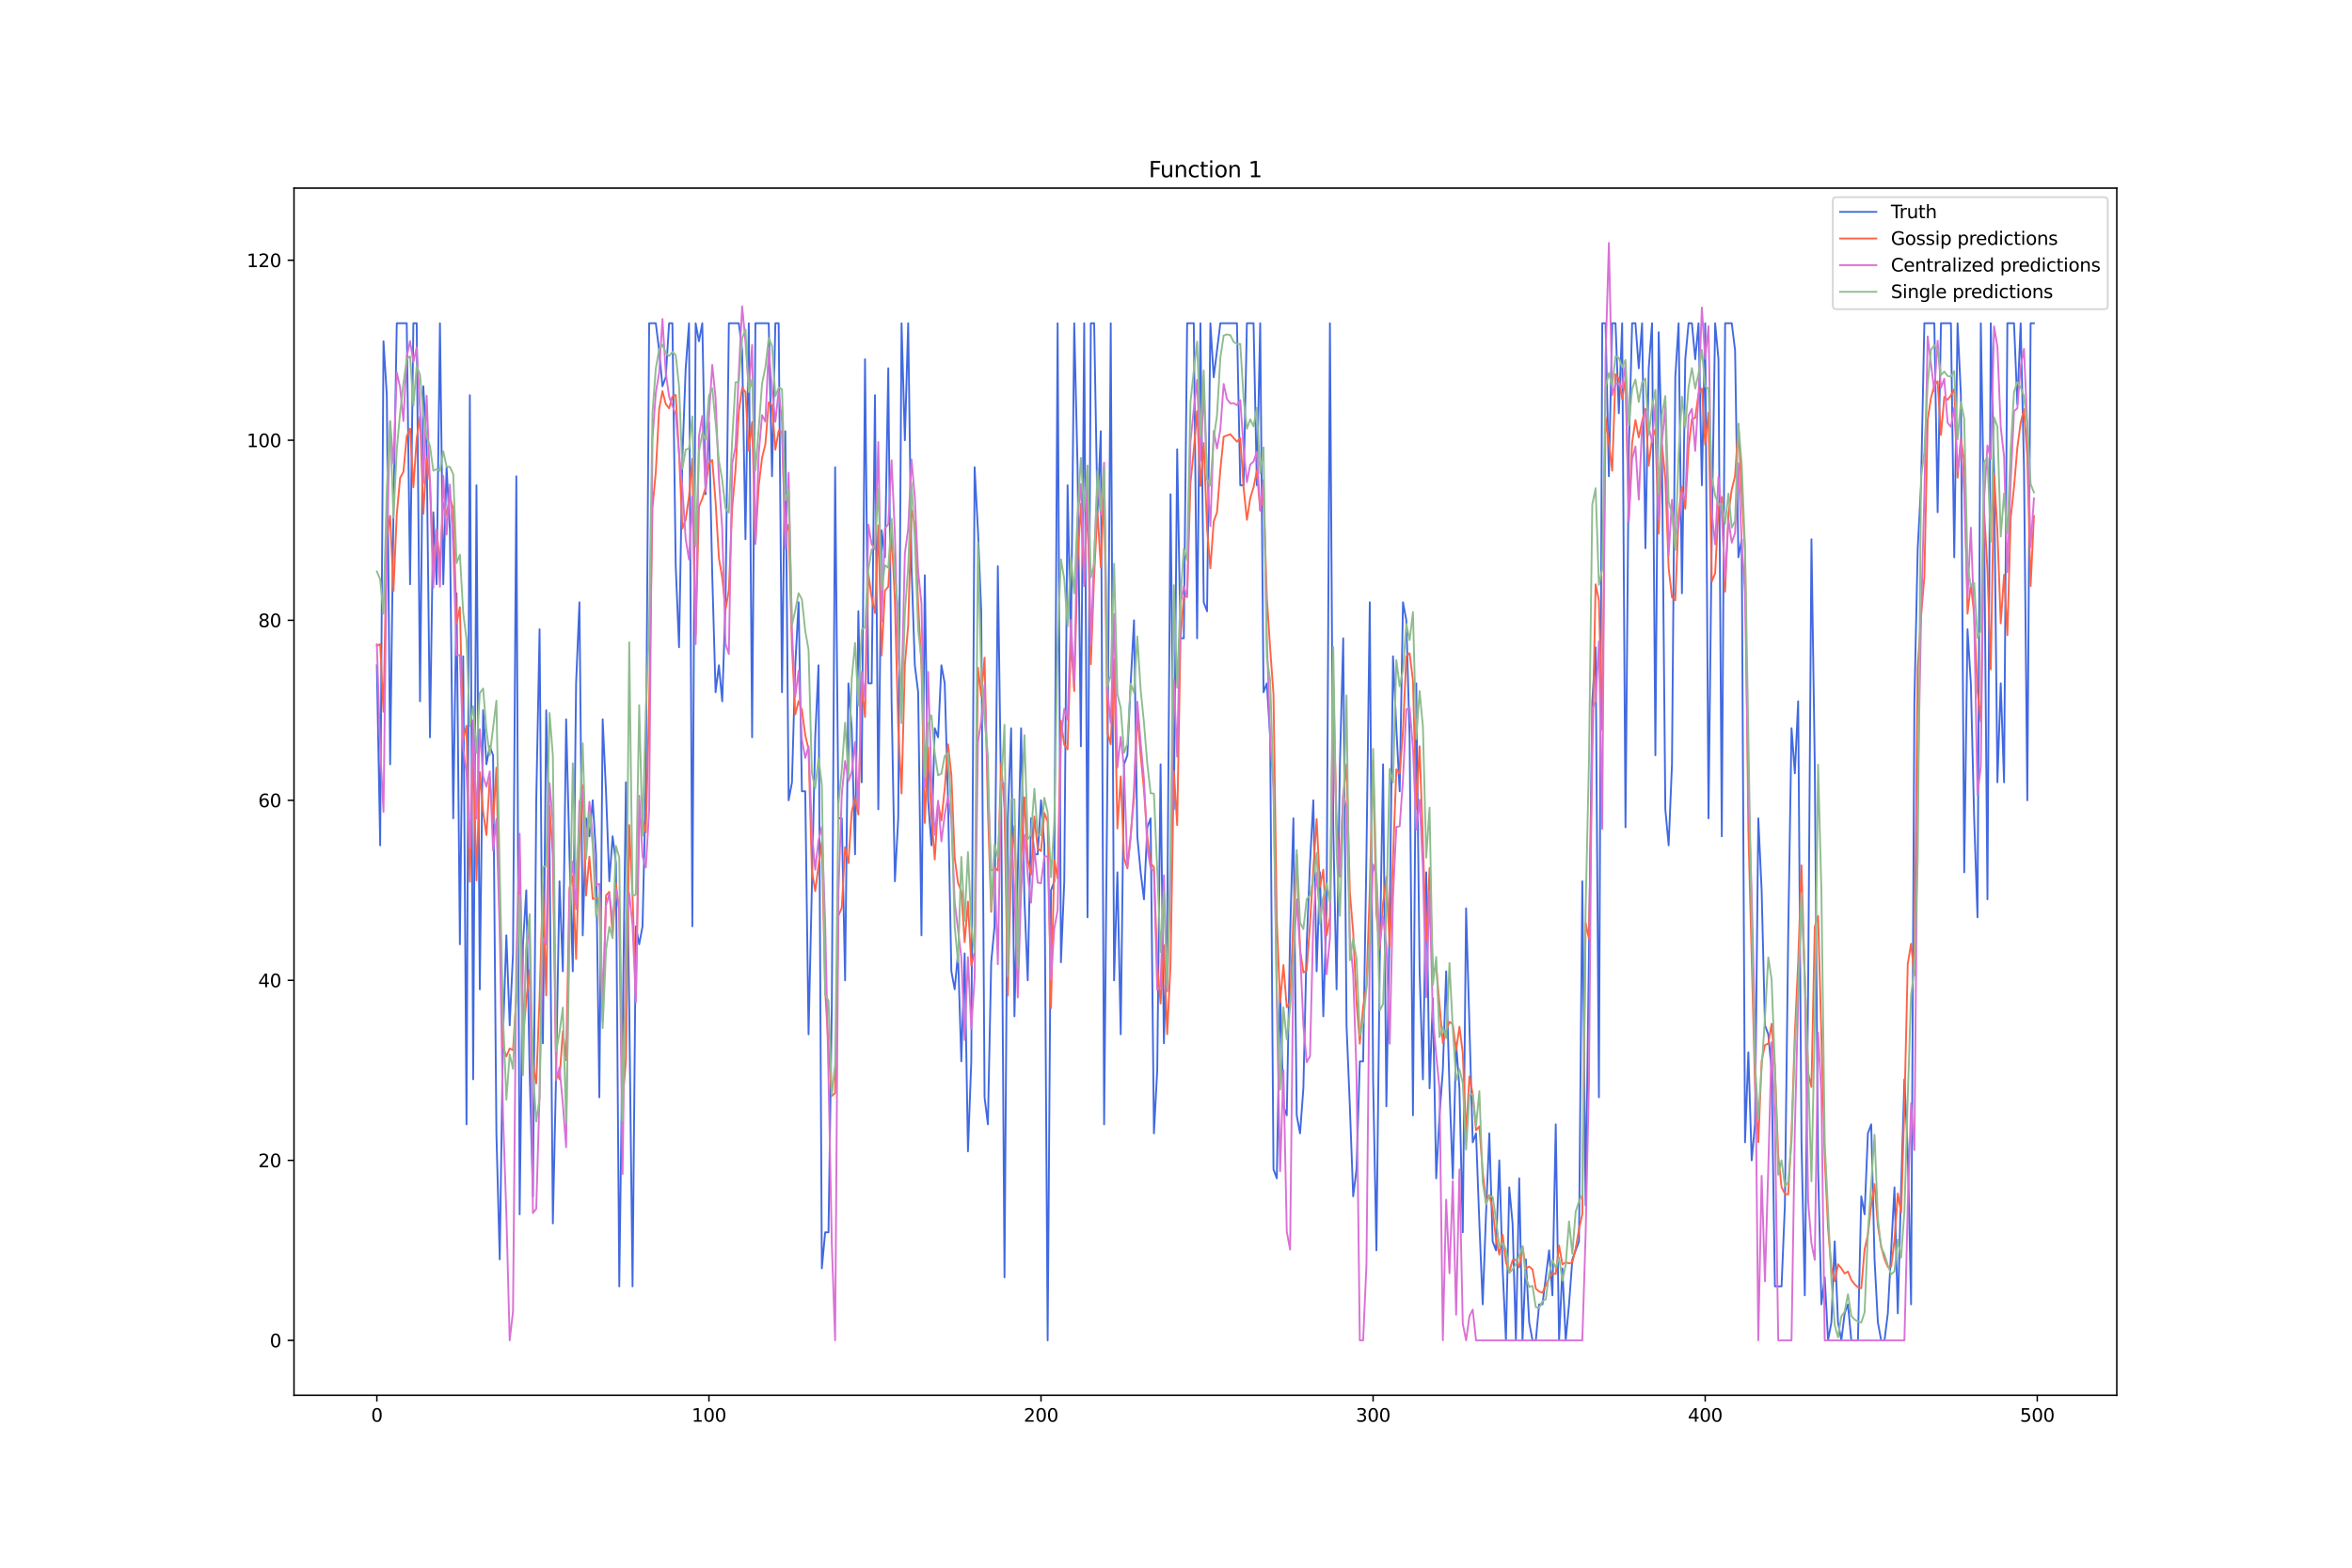 <?xml version="1.0" encoding="utf-8" standalone="no"?>
<!DOCTYPE svg PUBLIC "-//W3C//DTD SVG 1.1//EN"
  "http://www.w3.org/Graphics/SVG/1.1/DTD/svg11.dtd">
<svg xmlns:xlink="http://www.w3.org/1999/xlink" width="1296pt" height="864pt" viewBox="0 0 1296 864" xmlns="http://www.w3.org/2000/svg" version="1.1">
 <defs>
  <style type="text/css">*{stroke-linejoin: round; stroke-linecap: butt}</style>
 </defs>
 <g id="figure_1">
  <g id="patch_1">
   <path d="M 0 864 
L 1296 864 
L 1296 0 
L 0 0 
z
" style="fill: #ffffff"/>
  </g>
  <g id="axes_1">
   <g id="patch_2">
    <path d="M 162 768.96 
L 1166.4 768.96 
L 1166.4 103.68 
L 162 103.68 
z
" style="fill: #ffffff"/>
   </g>
   <g id="matplotlib.axis_1">
    <g id="xtick_1">
     <g id="line2d_1">
      <defs>
       <path id="ma3ce6bd0ee" d="M 0 0 
L 0 3.5 
" style="stroke: #000000; stroke-width: 0.8"/>
      </defs>
      <g>
       <use xlink:href="#ma3ce6bd0ee" x="207.655" y="768.96" style="stroke: #000000; stroke-width: 0.8"/>
      </g>
     </g>
     <g id="text_1">
      <!-- 0 -->
      <g transform="translate(204.473 783.558) scale(0.1 -0.1)">
       <defs>
        <path id="DejaVuSans-30" d="M 2034 4250 
Q 1547 4250 1301 3770 
Q 1056 3291 1056 2328 
Q 1056 1369 1301 889 
Q 1547 409 2034 409 
Q 2525 409 2770 889 
Q 3016 1369 3016 2328 
Q 3016 3291 2770 3770 
Q 2525 4250 2034 4250 
z
M 2034 4750 
Q 2819 4750 3233 4129 
Q 3647 3509 3647 2328 
Q 3647 1150 3233 529 
Q 2819 -91 2034 -91 
Q 1250 -91 836 529 
Q 422 1150 422 2328 
Q 422 3509 836 4129 
Q 1250 4750 2034 4750 
z
" transform="scale(0.016)"/>
       </defs>
       <use xlink:href="#DejaVuSans-30"/>
      </g>
     </g>
    </g>
    <g id="xtick_2">
     <g id="line2d_2">
      <g>
       <use xlink:href="#ma3ce6bd0ee" x="390.639" y="768.96" style="stroke: #000000; stroke-width: 0.8"/>
      </g>
     </g>
     <g id="text_2">
      <!-- 100 -->
      <g transform="translate(381.095 783.558) scale(0.1 -0.1)">
       <defs>
        <path id="DejaVuSans-31" d="M 794 531 
L 1825 531 
L 1825 4091 
L 703 3866 
L 703 4441 
L 1819 4666 
L 2450 4666 
L 2450 531 
L 3481 531 
L 3481 0 
L 794 0 
L 794 531 
z
" transform="scale(0.016)"/>
       </defs>
       <use xlink:href="#DejaVuSans-31"/>
       <use xlink:href="#DejaVuSans-30" x="63.623"/>
       <use xlink:href="#DejaVuSans-30" x="127.246"/>
      </g>
     </g>
    </g>
    <g id="xtick_3">
     <g id="line2d_3">
      <g>
       <use xlink:href="#ma3ce6bd0ee" x="573.623" y="768.96" style="stroke: #000000; stroke-width: 0.8"/>
      </g>
     </g>
     <g id="text_3">
      <!-- 200 -->
      <g transform="translate(564.079 783.558) scale(0.1 -0.1)">
       <defs>
        <path id="DejaVuSans-32" d="M 1228 531 
L 3431 531 
L 3431 0 
L 469 0 
L 469 531 
Q 828 903 1448 1529 
Q 2069 2156 2228 2338 
Q 2531 2678 2651 2914 
Q 2772 3150 2772 3378 
Q 2772 3750 2511 3984 
Q 2250 4219 1831 4219 
Q 1534 4219 1204 4116 
Q 875 4013 500 3803 
L 500 4441 
Q 881 4594 1212 4672 
Q 1544 4750 1819 4750 
Q 2544 4750 2975 4387 
Q 3406 4025 3406 3419 
Q 3406 3131 3298 2873 
Q 3191 2616 2906 2266 
Q 2828 2175 2409 1742 
Q 1991 1309 1228 531 
z
" transform="scale(0.016)"/>
       </defs>
       <use xlink:href="#DejaVuSans-32"/>
       <use xlink:href="#DejaVuSans-30" x="63.623"/>
       <use xlink:href="#DejaVuSans-30" x="127.246"/>
      </g>
     </g>
    </g>
    <g id="xtick_4">
     <g id="line2d_4">
      <g>
       <use xlink:href="#ma3ce6bd0ee" x="756.607" y="768.96" style="stroke: #000000; stroke-width: 0.8"/>
      </g>
     </g>
     <g id="text_4">
      <!-- 300 -->
      <g transform="translate(747.063 783.558) scale(0.1 -0.1)">
       <defs>
        <path id="DejaVuSans-33" d="M 2597 2516 
Q 3050 2419 3304 2112 
Q 3559 1806 3559 1356 
Q 3559 666 3084 287 
Q 2609 -91 1734 -91 
Q 1441 -91 1130 -33 
Q 819 25 488 141 
L 488 750 
Q 750 597 1062 519 
Q 1375 441 1716 441 
Q 2309 441 2620 675 
Q 2931 909 2931 1356 
Q 2931 1769 2642 2001 
Q 2353 2234 1838 2234 
L 1294 2234 
L 1294 2753 
L 1863 2753 
Q 2328 2753 2575 2939 
Q 2822 3125 2822 3475 
Q 2822 3834 2567 4026 
Q 2313 4219 1838 4219 
Q 1578 4219 1281 4162 
Q 984 4106 628 3988 
L 628 4550 
Q 988 4650 1302 4700 
Q 1616 4750 1894 4750 
Q 2613 4750 3031 4423 
Q 3450 4097 3450 3541 
Q 3450 3153 3228 2886 
Q 3006 2619 2597 2516 
z
" transform="scale(0.016)"/>
       </defs>
       <use xlink:href="#DejaVuSans-33"/>
       <use xlink:href="#DejaVuSans-30" x="63.623"/>
       <use xlink:href="#DejaVuSans-30" x="127.246"/>
      </g>
     </g>
    </g>
    <g id="xtick_5">
     <g id="line2d_5">
      <g>
       <use xlink:href="#ma3ce6bd0ee" x="939.591" y="768.96" style="stroke: #000000; stroke-width: 0.8"/>
      </g>
     </g>
     <g id="text_5">
      <!-- 400 -->
      <g transform="translate(930.047 783.558) scale(0.1 -0.1)">
       <defs>
        <path id="DejaVuSans-34" d="M 2419 4116 
L 825 1625 
L 2419 1625 
L 2419 4116 
z
M 2253 4666 
L 3047 4666 
L 3047 1625 
L 3713 1625 
L 3713 1100 
L 3047 1100 
L 3047 0 
L 2419 0 
L 2419 1100 
L 313 1100 
L 313 1709 
L 2253 4666 
z
" transform="scale(0.016)"/>
       </defs>
       <use xlink:href="#DejaVuSans-34"/>
       <use xlink:href="#DejaVuSans-30" x="63.623"/>
       <use xlink:href="#DejaVuSans-30" x="127.246"/>
      </g>
     </g>
    </g>
    <g id="xtick_6">
     <g id="line2d_6">
      <g>
       <use xlink:href="#ma3ce6bd0ee" x="1122.575" y="768.96" style="stroke: #000000; stroke-width: 0.8"/>
      </g>
     </g>
     <g id="text_6">
      <!-- 500 -->
      <g transform="translate(1113.032 783.558) scale(0.1 -0.1)">
       <defs>
        <path id="DejaVuSans-35" d="M 691 4666 
L 3169 4666 
L 3169 4134 
L 1269 4134 
L 1269 2991 
Q 1406 3038 1543 3061 
Q 1681 3084 1819 3084 
Q 2600 3084 3056 2656 
Q 3513 2228 3513 1497 
Q 3513 744 3044 326 
Q 2575 -91 1722 -91 
Q 1428 -91 1123 -41 
Q 819 9 494 109 
L 494 744 
Q 775 591 1075 516 
Q 1375 441 1709 441 
Q 2250 441 2565 725 
Q 2881 1009 2881 1497 
Q 2881 1984 2565 2268 
Q 2250 2553 1709 2553 
Q 1456 2553 1204 2497 
Q 953 2441 691 2322 
L 691 4666 
z
" transform="scale(0.016)"/>
       </defs>
       <use xlink:href="#DejaVuSans-35"/>
       <use xlink:href="#DejaVuSans-30" x="63.623"/>
       <use xlink:href="#DejaVuSans-30" x="127.246"/>
      </g>
     </g>
    </g>
   </g>
   <g id="matplotlib.axis_2">
    <g id="ytick_1">
     <g id="line2d_7">
      <defs>
       <path id="mdaaad5f389" d="M 0 0 
L -3.5 0 
" style="stroke: #000000; stroke-width: 0.8"/>
      </defs>
      <g>
       <use xlink:href="#mdaaad5f389" x="162" y="738.72" style="stroke: #000000; stroke-width: 0.8"/>
      </g>
     </g>
     <g id="text_7">
      <!-- 0 -->
      <g transform="translate(148.637 742.519) scale(0.1 -0.1)">
       <use xlink:href="#DejaVuSans-30"/>
      </g>
     </g>
    </g>
    <g id="ytick_2">
     <g id="line2d_8">
      <g>
       <use xlink:href="#mdaaad5f389" x="162" y="639.504" style="stroke: #000000; stroke-width: 0.8"/>
      </g>
     </g>
     <g id="text_8">
      <!-- 20 -->
      <g transform="translate(142.275 643.303) scale(0.1 -0.1)">
       <use xlink:href="#DejaVuSans-32"/>
       <use xlink:href="#DejaVuSans-30" x="63.623"/>
      </g>
     </g>
    </g>
    <g id="ytick_3">
     <g id="line2d_9">
      <g>
       <use xlink:href="#mdaaad5f389" x="162" y="540.288" style="stroke: #000000; stroke-width: 0.8"/>
      </g>
     </g>
     <g id="text_9">
      <!-- 40 -->
      <g transform="translate(142.275 544.087) scale(0.1 -0.1)">
       <use xlink:href="#DejaVuSans-34"/>
       <use xlink:href="#DejaVuSans-30" x="63.623"/>
      </g>
     </g>
    </g>
    <g id="ytick_4">
     <g id="line2d_10">
      <g>
       <use xlink:href="#mdaaad5f389" x="162" y="441.071" style="stroke: #000000; stroke-width: 0.8"/>
      </g>
     </g>
     <g id="text_10">
      <!-- 60 -->
      <g transform="translate(142.275 444.871) scale(0.1 -0.1)">
       <defs>
        <path id="DejaVuSans-36" d="M 2113 2584 
Q 1688 2584 1439 2293 
Q 1191 2003 1191 1497 
Q 1191 994 1439 701 
Q 1688 409 2113 409 
Q 2538 409 2786 701 
Q 3034 994 3034 1497 
Q 3034 2003 2786 2293 
Q 2538 2584 2113 2584 
z
M 3366 4563 
L 3366 3988 
Q 3128 4100 2886 4159 
Q 2644 4219 2406 4219 
Q 1781 4219 1451 3797 
Q 1122 3375 1075 2522 
Q 1259 2794 1537 2939 
Q 1816 3084 2150 3084 
Q 2853 3084 3261 2657 
Q 3669 2231 3669 1497 
Q 3669 778 3244 343 
Q 2819 -91 2113 -91 
Q 1303 -91 875 529 
Q 447 1150 447 2328 
Q 447 3434 972 4092 
Q 1497 4750 2381 4750 
Q 2619 4750 2861 4703 
Q 3103 4656 3366 4563 
z
" transform="scale(0.016)"/>
       </defs>
       <use xlink:href="#DejaVuSans-36"/>
       <use xlink:href="#DejaVuSans-30" x="63.623"/>
      </g>
     </g>
    </g>
    <g id="ytick_5">
     <g id="line2d_11">
      <g>
       <use xlink:href="#mdaaad5f389" x="162" y="341.855" style="stroke: #000000; stroke-width: 0.8"/>
      </g>
     </g>
     <g id="text_11">
      <!-- 80 -->
      <g transform="translate(142.275 345.654) scale(0.1 -0.1)">
       <defs>
        <path id="DejaVuSans-38" d="M 2034 2216 
Q 1584 2216 1326 1975 
Q 1069 1734 1069 1313 
Q 1069 891 1326 650 
Q 1584 409 2034 409 
Q 2484 409 2743 651 
Q 3003 894 3003 1313 
Q 3003 1734 2745 1975 
Q 2488 2216 2034 2216 
z
M 1403 2484 
Q 997 2584 770 2862 
Q 544 3141 544 3541 
Q 544 4100 942 4425 
Q 1341 4750 2034 4750 
Q 2731 4750 3128 4425 
Q 3525 4100 3525 3541 
Q 3525 3141 3298 2862 
Q 3072 2584 2669 2484 
Q 3125 2378 3379 2068 
Q 3634 1759 3634 1313 
Q 3634 634 3220 271 
Q 2806 -91 2034 -91 
Q 1263 -91 848 271 
Q 434 634 434 1313 
Q 434 1759 690 2068 
Q 947 2378 1403 2484 
z
M 1172 3481 
Q 1172 3119 1398 2916 
Q 1625 2713 2034 2713 
Q 2441 2713 2670 2916 
Q 2900 3119 2900 3481 
Q 2900 3844 2670 4047 
Q 2441 4250 2034 4250 
Q 1625 4250 1398 4047 
Q 1172 3844 1172 3481 
z
" transform="scale(0.016)"/>
       </defs>
       <use xlink:href="#DejaVuSans-38"/>
       <use xlink:href="#DejaVuSans-30" x="63.623"/>
      </g>
     </g>
    </g>
    <g id="ytick_6">
     <g id="line2d_12">
      <g>
       <use xlink:href="#mdaaad5f389" x="162" y="242.639" style="stroke: #000000; stroke-width: 0.8"/>
      </g>
     </g>
     <g id="text_12">
      <!-- 100 -->
      <g transform="translate(135.912 246.438) scale(0.1 -0.1)">
       <use xlink:href="#DejaVuSans-31"/>
       <use xlink:href="#DejaVuSans-30" x="63.623"/>
       <use xlink:href="#DejaVuSans-30" x="127.246"/>
      </g>
     </g>
    </g>
    <g id="ytick_7">
     <g id="line2d_13">
      <g>
       <use xlink:href="#mdaaad5f389" x="162" y="143.423" style="stroke: #000000; stroke-width: 0.8"/>
      </g>
     </g>
     <g id="text_13">
      <!-- 120 -->
      <g transform="translate(135.912 147.222) scale(0.1 -0.1)">
       <use xlink:href="#DejaVuSans-31"/>
       <use xlink:href="#DejaVuSans-32" x="63.623"/>
       <use xlink:href="#DejaVuSans-30" x="127.246"/>
      </g>
     </g>
    </g>
   </g>
   <g id="line2d_14">
    <path d="M 207.655 366.659 
L 209.484 465.875 
L 211.314 188.07 
L 213.144 217.835 
L 214.974 421.228 
L 216.804 282.325 
L 218.634 178.148 
L 224.123 178.148 
L 225.953 322.012 
L 227.783 178.148 
L 229.613 178.148 
L 231.442 386.502 
L 233.272 212.874 
L 235.102 247.6 
L 236.932 406.346 
L 238.762 282.325 
L 240.592 322.012 
L 242.422 178.148 
L 244.251 322.012 
L 246.081 257.521 
L 247.911 292.247 
L 249.741 450.993 
L 251.571 326.973 
L 253.401 520.444 
L 255.23 361.698 
L 257.06 619.661 
L 258.89 217.835 
L 260.72 594.856 
L 262.55 267.443 
L 264.38 545.248 
L 266.209 391.463 
L 268.039 421.228 
L 269.869 411.306 
L 271.699 416.267 
L 273.529 624.621 
L 275.359 694.073 
L 277.189 570.052 
L 279.018 515.483 
L 280.848 565.092 
L 282.678 525.405 
L 284.508 262.482 
L 286.338 669.269 
L 288.168 520.444 
L 289.997 490.679 
L 291.827 589.896 
L 293.657 659.347 
L 295.487 441.071 
L 297.317 346.816 
L 299.147 575.013 
L 300.976 391.463 
L 302.806 465.875 
L 304.636 674.229 
L 306.466 589.896 
L 308.296 485.719 
L 310.126 535.327 
L 311.956 396.424 
L 313.785 470.836 
L 315.615 535.327 
L 317.445 376.581 
L 319.275 331.933 
L 321.105 515.483 
L 322.935 450.993 
L 324.764 460.915 
L 326.594 441.071 
L 328.424 470.836 
L 330.254 604.778 
L 332.084 396.424 
L 333.914 436.11 
L 335.743 485.719 
L 337.573 460.915 
L 339.403 475.797 
L 341.233 708.955 
L 344.893 431.15 
L 346.723 555.17 
L 348.552 708.955 
L 350.382 510.523 
L 352.212 520.444 
L 354.042 510.523 
L 355.872 431.15 
L 357.702 178.148 
L 361.361 178.148 
L 363.191 193.031 
L 365.021 212.874 
L 366.851 207.913 
L 368.681 178.148 
L 370.51 178.148 
L 372.34 312.09 
L 374.17 356.738 
L 376 252.56 
L 377.83 202.952 
L 379.66 178.148 
L 381.489 510.523 
L 383.319 178.148 
L 385.149 188.07 
L 386.979 178.148 
L 388.809 272.404 
L 390.639 232.717 
L 392.469 317.051 
L 394.298 381.542 
L 396.128 366.659 
L 397.958 386.502 
L 399.788 331.933 
L 401.618 178.148 
L 407.107 178.148 
L 408.937 193.031 
L 410.767 297.208 
L 412.597 178.148 
L 414.427 406.346 
L 416.256 178.148 
L 423.576 178.148 
L 425.406 262.482 
L 427.236 178.148 
L 429.065 178.148 
L 430.895 381.542 
L 432.725 237.678 
L 434.555 441.071 
L 436.385 431.15 
L 438.215 366.659 
L 440.044 331.933 
L 441.874 436.11 
L 443.704 436.11 
L 445.534 570.052 
L 449.194 406.346 
L 451.023 366.659 
L 452.853 699.034 
L 454.683 679.19 
L 456.513 679.19 
L 458.343 555.17 
L 460.173 257.521 
L 462.003 450.993 
L 463.832 450.993 
L 465.662 540.288 
L 467.492 376.581 
L 469.322 401.385 
L 471.152 470.836 
L 472.982 336.894 
L 474.811 431.15 
L 476.641 197.992 
L 478.471 376.581 
L 480.301 376.581 
L 482.131 217.835 
L 483.961 446.032 
L 485.79 292.247 
L 487.62 307.129 
L 489.45 202.952 
L 491.28 386.502 
L 493.11 485.719 
L 494.94 450.993 
L 496.77 178.148 
L 498.599 242.639 
L 500.429 178.148 
L 502.259 312.09 
L 504.089 366.659 
L 505.919 381.542 
L 507.749 515.483 
L 509.578 317.051 
L 511.408 441.071 
L 513.238 465.875 
L 515.068 401.385 
L 516.898 406.346 
L 518.728 366.659 
L 520.557 376.581 
L 522.387 441.071 
L 524.217 535.327 
L 526.047 545.248 
L 527.877 525.405 
L 529.707 584.935 
L 531.536 525.405 
L 533.366 634.543 
L 535.196 584.935 
L 537.026 257.521 
L 538.856 292.247 
L 540.686 336.894 
L 542.516 604.778 
L 544.345 619.661 
L 546.175 530.366 
L 548.005 510.523 
L 549.835 312.09 
L 551.665 441.071 
L 553.495 703.994 
L 555.324 450.993 
L 557.154 401.385 
L 558.984 560.131 
L 562.644 401.385 
L 564.474 495.64 
L 566.303 540.288 
L 568.133 450.993 
L 569.963 470.836 
L 571.793 470.836 
L 573.623 441.071 
L 575.453 465.875 
L 577.283 738.72 
L 579.112 490.679 
L 580.942 485.719 
L 582.772 178.148 
L 584.602 530.366 
L 586.432 485.719 
L 588.262 267.443 
L 590.091 356.738 
L 591.921 178.148 
L 593.751 257.521 
L 595.581 411.306 
L 597.411 178.148 
L 599.241 505.562 
L 601.07 178.148 
L 602.9 178.148 
L 604.73 282.325 
L 606.56 237.678 
L 608.39 619.661 
L 610.22 426.189 
L 612.05 178.148 
L 613.879 540.288 
L 615.709 480.758 
L 617.539 570.052 
L 619.369 421.228 
L 621.199 416.267 
L 623.029 376.581 
L 624.858 341.855 
L 626.688 460.915 
L 628.518 480.758 
L 630.348 495.64 
L 632.178 455.954 
L 634.008 450.993 
L 635.837 624.621 
L 637.667 589.896 
L 639.497 421.228 
L 641.327 575.013 
L 643.157 510.523 
L 644.987 272.404 
L 646.817 446.032 
L 648.646 247.6 
L 650.476 351.777 
L 652.306 351.777 
L 654.136 178.148 
L 657.796 178.148 
L 659.625 351.777 
L 661.455 178.148 
L 663.285 331.933 
L 665.115 336.894 
L 666.945 178.148 
L 668.775 207.913 
L 672.434 178.148 
L 681.583 178.148 
L 683.413 267.443 
L 685.243 267.443 
L 687.073 178.148 
L 690.733 178.148 
L 692.563 267.443 
L 694.392 178.148 
L 696.222 381.542 
L 698.052 376.581 
L 699.882 406.346 
L 701.712 644.465 
L 703.542 649.425 
L 705.371 545.248 
L 707.201 609.739 
L 709.031 614.7 
L 710.861 515.483 
L 712.691 450.993 
L 714.521 614.7 
L 716.35 624.621 
L 718.18 599.817 
L 720.01 520.444 
L 721.84 475.797 
L 723.67 441.071 
L 725.5 535.327 
L 727.33 480.758 
L 729.159 560.131 
L 730.989 500.601 
L 732.819 178.148 
L 734.649 455.954 
L 736.479 545.248 
L 738.309 421.228 
L 740.138 351.777 
L 741.968 565.092 
L 743.798 609.739 
L 745.628 659.347 
L 747.458 644.465 
L 749.288 584.935 
L 751.117 584.935 
L 752.947 470.836 
L 754.777 331.933 
L 756.607 594.856 
L 758.437 689.112 
L 760.267 530.366 
L 762.097 421.228 
L 763.926 609.739 
L 765.756 505.562 
L 767.586 361.698 
L 769.416 401.385 
L 771.246 436.11 
L 773.076 331.933 
L 774.905 341.855 
L 776.735 406.346 
L 778.565 614.7 
L 780.395 376.581 
L 782.225 535.327 
L 784.055 594.856 
L 785.884 480.758 
L 787.714 599.817 
L 789.544 550.209 
L 791.374 649.425 
L 793.204 614.7 
L 795.034 589.896 
L 796.864 535.327 
L 798.693 599.817 
L 800.523 649.425 
L 802.353 575.013 
L 804.183 599.817 
L 806.013 679.19 
L 807.843 500.601 
L 811.502 629.582 
L 813.332 624.621 
L 815.162 674.229 
L 816.992 718.877 
L 818.822 669.269 
L 820.651 624.621 
L 822.481 684.151 
L 824.311 689.112 
L 826.141 639.504 
L 827.971 699.034 
L 829.801 738.72 
L 831.63 654.386 
L 833.46 674.229 
L 835.29 738.72 
L 837.12 649.425 
L 838.95 738.72 
L 840.78 694.073 
L 842.61 728.798 
L 844.439 738.72 
L 846.269 738.72 
L 848.099 718.877 
L 849.929 718.877 
L 853.589 689.112 
L 855.418 713.916 
L 857.248 619.661 
L 859.078 738.72 
L 860.908 699.034 
L 862.738 738.72 
L 864.568 718.877 
L 866.397 694.073 
L 870.057 684.151 
L 871.887 485.719 
L 873.717 664.308 
L 877.377 386.502 
L 879.206 356.738 
L 881.036 604.778 
L 882.866 178.148 
L 884.696 178.148 
L 886.526 262.482 
L 888.356 178.148 
L 890.185 178.148 
L 892.015 227.756 
L 893.845 178.148 
L 895.675 455.954 
L 897.505 247.6 
L 899.335 178.148 
L 901.164 178.148 
L 902.994 202.952 
L 904.824 178.148 
L 906.654 302.169 
L 908.484 202.952 
L 910.314 178.148 
L 912.144 416.267 
L 913.973 183.109 
L 915.803 252.56 
L 917.633 446.032 
L 919.463 465.875 
L 921.293 421.228 
L 923.123 207.913 
L 924.952 178.148 
L 926.782 326.973 
L 928.612 197.992 
L 930.442 178.148 
L 932.272 178.148 
L 934.102 197.992 
L 935.931 178.148 
L 937.761 267.443 
L 939.591 178.148 
L 941.421 450.993 
L 943.251 292.247 
L 945.081 178.148 
L 946.911 197.992 
L 948.74 460.915 
L 950.57 178.148 
L 954.23 178.148 
L 956.06 193.031 
L 957.89 307.129 
L 959.719 297.208 
L 961.549 629.582 
L 963.379 579.974 
L 965.209 639.504 
L 967.039 619.661 
L 968.869 450.993 
L 970.698 490.679 
L 972.528 565.092 
L 974.358 570.052 
L 976.188 589.896 
L 978.018 708.955 
L 981.678 708.955 
L 983.507 664.308 
L 985.337 515.483 
L 987.167 401.385 
L 988.997 426.189 
L 990.827 386.502 
L 992.657 629.582 
L 994.486 713.916 
L 996.316 545.248 
L 998.146 297.208 
L 999.976 421.228 
L 1001.806 644.465 
L 1003.636 718.877 
L 1005.465 703.994 
L 1007.295 738.72 
L 1009.125 728.798 
L 1010.955 684.151 
L 1012.785 728.798 
L 1014.615 738.72 
L 1016.444 723.838 
L 1018.274 718.877 
L 1020.104 738.72 
L 1023.764 738.72 
L 1025.594 659.347 
L 1027.424 669.269 
L 1029.253 624.621 
L 1031.083 619.661 
L 1032.913 694.073 
L 1034.743 728.798 
L 1036.573 738.72 
L 1038.403 738.72 
L 1040.232 723.838 
L 1043.892 654.386 
L 1045.722 723.838 
L 1047.552 654.386 
L 1049.382 594.856 
L 1051.211 634.543 
L 1053.041 718.877 
L 1054.871 386.502 
L 1056.701 302.169 
L 1058.531 267.443 
L 1060.361 178.148 
L 1065.85 178.148 
L 1067.68 282.325 
L 1069.51 178.148 
L 1074.999 178.148 
L 1076.829 307.129 
L 1078.659 178.148 
L 1080.489 217.835 
L 1082.319 480.758 
L 1084.149 346.816 
L 1085.978 376.581 
L 1087.808 450.993 
L 1089.638 505.562 
L 1091.468 178.148 
L 1093.298 287.286 
L 1095.128 495.64 
L 1096.958 178.148 
L 1098.787 262.482 
L 1100.617 431.15 
L 1102.447 376.581 
L 1104.277 431.15 
L 1106.107 178.148 
L 1109.766 178.148 
L 1111.596 222.796 
L 1113.426 178.148 
L 1115.256 257.521 
L 1117.086 441.071 
L 1118.916 178.148 
L 1120.745 178.148 
L 1120.745 178.148 
" clip-path="url(#p189ed4f0c2)" style="fill: none; stroke: #4169e1; stroke-linecap: square"/>
   </g>
   <g id="line2d_15">
    <path d="M 207.655 355.994 
L 209.484 355.012 
L 211.314 392.292 
L 213.144 296.179 
L 214.974 284.266 
L 216.804 325.661 
L 218.634 283.608 
L 220.463 263.427 
L 222.293 260.033 
L 224.123 240.419 
L 225.953 236.254 
L 227.783 268.549 
L 229.613 241.648 
L 231.442 229.606 
L 233.272 283.183 
L 235.102 252.303 
L 236.932 265.166 
L 238.762 313.907 
L 240.592 291.84 
L 242.422 310.936 
L 244.251 277.047 
L 246.081 283.619 
L 247.911 274.029 
L 249.741 280.707 
L 251.571 343.713 
L 253.401 334.607 
L 255.23 407.551 
L 257.06 399.947 
L 258.89 486.001 
L 260.72 413.851 
L 262.55 485.22 
L 264.38 425.531 
L 266.209 447.371 
L 268.039 460.186 
L 269.869 428.836 
L 271.699 453.799 
L 273.529 423.103 
L 275.359 505.744 
L 277.189 577.011 
L 279.018 582.262 
L 280.848 577.825 
L 282.678 578.792 
L 284.508 549.306 
L 286.338 472.483 
L 288.168 571.192 
L 289.997 551.458 
L 291.827 534.635 
L 293.657 586.76 
L 295.487 597.088 
L 297.317 550.022 
L 299.147 487.37 
L 300.976 548.645 
L 302.806 444.12 
L 304.636 471.825 
L 306.466 590.392 
L 308.296 594.759 
L 310.126 568.396 
L 311.956 584.337 
L 313.785 489.408 
L 315.615 482.81 
L 317.445 528.528 
L 319.275 466.356 
L 321.105 432.862 
L 322.935 493.532 
L 324.764 472.121 
L 326.594 495.432 
L 328.424 494.923 
L 330.254 495.516 
L 332.084 563.037 
L 333.914 493.535 
L 335.743 491.503 
L 337.573 515.014 
L 339.403 486.94 
L 341.233 502.193 
L 343.063 607.128 
L 344.893 584.182 
L 346.723 454.731 
L 348.552 494.059 
L 350.382 549.304 
L 352.212 453.638 
L 354.042 451.522 
L 355.872 458.751 
L 357.702 388.012 
L 359.531 279.842 
L 361.361 260.165 
L 363.191 225.542 
L 365.021 215.573 
L 366.851 222.64 
L 368.681 225.032 
L 370.51 218.552 
L 372.34 217.693 
L 374.17 250.124 
L 376 291.313 
L 377.83 286.343 
L 379.66 273.629 
L 381.489 252.885 
L 383.319 349.939 
L 385.149 279.167 
L 386.979 274.844 
L 388.809 268.613 
L 390.639 255.393 
L 392.469 253.524 
L 394.298 276.583 
L 396.128 307.551 
L 397.958 318.434 
L 399.788 336.008 
L 401.618 325.282 
L 403.448 280.004 
L 405.277 259.137 
L 407.107 226.773 
L 408.937 213.633 
L 410.767 216.045 
L 412.597 248.433 
L 414.427 232.596 
L 416.256 299.298 
L 418.086 267.537 
L 419.916 252.308 
L 421.746 244.786 
L 423.576 221.767 
L 425.406 223.32 
L 427.236 247.818 
L 429.065 237.35 
L 430.895 238.264 
L 432.725 294.712 
L 434.555 289.061 
L 436.385 356.208 
L 438.215 393.749 
L 440.044 386.392 
L 441.874 391.34 
L 443.704 405.111 
L 445.534 412.973 
L 447.364 479.679 
L 449.194 491.113 
L 451.023 477.07 
L 452.853 464.082 
L 454.683 545.566 
L 456.513 577.174 
L 458.343 604.001 
L 460.173 602.461 
L 462.003 504.746 
L 463.832 500.246 
L 465.662 466.924 
L 467.492 475.669 
L 469.322 447.312 
L 471.152 439.799 
L 472.982 448.921 
L 474.811 378.03 
L 476.641 395.156 
L 478.471 316.124 
L 480.301 329.313 
L 482.131 337.849 
L 483.961 289.581 
L 485.79 361.288 
L 487.62 325.605 
L 489.45 323.311 
L 491.28 293.759 
L 493.11 330.941 
L 494.94 400.645 
L 496.77 437.326 
L 498.599 366.197 
L 500.429 344.672 
L 502.259 281.338 
L 504.089 288.78 
L 505.919 332.797 
L 507.749 366.989 
L 509.578 453.543 
L 511.408 411.92 
L 513.238 449.558 
L 515.068 473.704 
L 516.898 442.768 
L 518.728 452.215 
L 520.557 434.515 
L 522.387 410.256 
L 524.217 427.224 
L 526.047 472.676 
L 527.877 486.548 
L 529.707 491.277 
L 531.536 519.24 
L 533.366 496.89 
L 535.196 532.133 
L 537.026 524.582 
L 538.856 368.002 
L 540.686 383.524 
L 542.516 362.441 
L 544.345 445.999 
L 546.175 502.559 
L 548.005 478.114 
L 549.835 479.806 
L 551.665 420.502 
L 553.495 445.661 
L 555.324 548.703 
L 557.154 476.32 
L 558.984 455.128 
L 560.814 520.848 
L 562.644 473.763 
L 564.474 439.411 
L 566.303 473.969 
L 568.133 482.081 
L 569.963 449.997 
L 571.793 467.652 
L 573.623 469.057 
L 575.453 448.03 
L 577.283 452.874 
L 579.112 555.606 
L 580.942 474.051 
L 582.772 484.13 
L 584.602 397.148 
L 586.432 410.489 
L 588.262 412.99 
L 590.091 352.803 
L 591.921 380.874 
L 593.751 310.037 
L 595.581 277.74 
L 597.411 321.457 
L 599.241 275.15 
L 601.07 366.059 
L 602.9 317.315 
L 604.73 281.583 
L 606.56 312.565 
L 608.39 267.669 
L 610.22 403.82 
L 612.05 410.221 
L 613.879 363.483 
L 615.709 456.596 
L 617.539 427.948 
L 619.369 472.793 
L 621.199 478.581 
L 623.029 460.126 
L 624.858 439.557 
L 626.688 393.368 
L 628.518 416.035 
L 630.348 435.374 
L 632.178 460.909 
L 634.008 475.786 
L 635.837 477.947 
L 637.667 531.725 
L 639.497 553.065 
L 641.327 520.987 
L 643.157 569.957 
L 644.987 531.703 
L 646.817 424.957 
L 648.646 454.776 
L 650.476 351.184 
L 652.306 329.346 
L 654.136 328.318 
L 655.966 266.216 
L 657.796 247.802 
L 659.625 226.606 
L 661.455 267.853 
L 663.285 244.183 
L 665.115 291.356 
L 666.945 313.219 
L 668.775 287.49 
L 670.604 282.304 
L 672.434 258.852 
L 674.264 240.656 
L 677.924 239.3 
L 681.583 243.452 
L 683.413 241.376 
L 685.243 268.81 
L 687.073 286.493 
L 688.903 274.584 
L 690.733 268.571 
L 692.563 259.352 
L 694.392 281.058 
L 696.222 272.07 
L 698.052 329.295 
L 699.882 357.259 
L 701.712 382.627 
L 703.542 507.366 
L 705.371 552.434 
L 707.201 531.86 
L 709.031 555.141 
L 710.861 552.321 
L 712.691 506.954 
L 714.521 471.04 
L 716.35 523.275 
L 718.18 535.978 
L 720.01 534.802 
L 721.84 509.473 
L 723.67 478.864 
L 725.5 451.432 
L 727.33 488.774 
L 729.159 479.318 
L 730.989 515.475 
L 732.819 505.511 
L 734.649 374.474 
L 736.479 453.823 
L 738.309 483.101 
L 740.138 438.26 
L 741.968 421.222 
L 743.798 491.78 
L 745.628 513.797 
L 747.458 552.12 
L 749.288 575.203 
L 751.117 554.872 
L 752.947 543.346 
L 754.777 490.563 
L 756.607 419.362 
L 758.437 503.799 
L 760.267 522.94 
L 762.097 497.987 
L 763.926 483.249 
L 765.756 521.58 
L 769.416 424.01 
L 771.246 426.343 
L 773.076 402.806 
L 774.905 361.664 
L 776.735 360.038 
L 778.565 375.078 
L 780.395 445.565 
L 782.225 411.282 
L 785.884 518.611 
L 787.714 478.407 
L 789.544 535.821 
L 791.374 532.727 
L 795.034 574.886 
L 796.864 568.008 
L 798.693 563.187 
L 800.523 564.571 
L 802.353 578.875 
L 804.183 565.872 
L 806.013 580.337 
L 807.843 625.17 
L 809.672 593.222 
L 811.502 603.06 
L 813.332 622.934 
L 815.162 620.761 
L 816.992 645.655 
L 818.822 662.366 
L 820.651 658.605 
L 822.481 666.595 
L 824.311 682.825 
L 826.141 691.43 
L 827.971 680.497 
L 829.801 695.61 
L 831.63 701.132 
L 833.46 694.537 
L 835.29 694.221 
L 837.12 698.502 
L 838.95 686.951 
L 840.78 699.084 
L 842.61 698.024 
L 844.439 699.627 
L 846.269 710.198 
L 848.099 711.806 
L 849.929 712.477 
L 851.759 708.373 
L 853.589 704.629 
L 855.418 701.736 
L 857.248 702.096 
L 859.078 686.444 
L 860.908 696.857 
L 862.738 695.754 
L 864.568 696.258 
L 866.397 695.768 
L 868.227 688.033 
L 870.057 677.457 
L 871.887 669.174 
L 873.717 508.64 
L 875.547 517.318 
L 877.377 416.046 
L 879.206 322.015 
L 881.036 330.971 
L 882.866 402.281 
L 884.696 229.893 
L 886.526 243.788 
L 888.356 259.466 
L 890.185 206.238 
L 892.015 208.747 
L 893.845 219.924 
L 895.675 208.901 
L 897.505 285.137 
L 899.335 244.035 
L 901.164 231.492 
L 902.994 241.088 
L 904.824 232.188 
L 906.654 225.28 
L 908.484 256.634 
L 910.314 241.712 
L 912.144 236.695 
L 913.973 294.11 
L 915.803 245.238 
L 917.633 263.824 
L 919.463 313.072 
L 921.293 329.191 
L 923.123 330.819 
L 924.952 283.814 
L 926.782 268.172 
L 928.612 280.424 
L 930.442 246.479 
L 932.272 230.97 
L 934.102 230.293 
L 935.931 216.81 
L 937.761 214.118 
L 939.591 245.123 
L 941.421 227.365 
L 943.251 320.514 
L 945.081 315.946 
L 946.911 280.181 
L 948.74 273.922 
L 950.57 326.084 
L 952.4 283.232 
L 954.23 269.69 
L 956.06 262.331 
L 957.89 233.572 
L 959.719 272.116 
L 961.549 304.146 
L 963.379 457.406 
L 967.039 597.946 
L 968.869 629.491 
L 970.698 584.735 
L 972.528 575.994 
L 974.358 575.196 
L 976.188 564.252 
L 978.018 588.944 
L 979.848 637.025 
L 981.678 654.3 
L 983.507 657.99 
L 985.337 658.285 
L 987.167 625.025 
L 988.997 569.68 
L 990.827 530.21 
L 992.657 476.952 
L 994.486 539.286 
L 996.316 591.334 
L 998.146 599.088 
L 999.976 510.738 
L 1001.806 504.778 
L 1005.465 638.376 
L 1007.295 677.028 
L 1009.125 698.555 
L 1010.955 706.127 
L 1012.785 696.789 
L 1014.615 698.999 
L 1016.444 701.868 
L 1018.274 700.817 
L 1020.104 705.376 
L 1021.934 707.801 
L 1023.764 709.413 
L 1025.594 709.971 
L 1027.424 688.609 
L 1029.253 680.55 
L 1031.083 664.005 
L 1032.913 652.63 
L 1034.743 675.544 
L 1036.573 686.981 
L 1038.403 693.812 
L 1040.232 698.31 
L 1042.062 698.119 
L 1043.892 683.486 
L 1045.722 657.684 
L 1047.552 668.503 
L 1049.382 609.737 
L 1051.211 531.186 
L 1053.041 520.116 
L 1054.871 537.684 
L 1056.701 367.951 
L 1058.531 339.675 
L 1060.361 317.912 
L 1062.191 231.351 
L 1064.02 219.189 
L 1065.85 212.369 
L 1067.68 210.102 
L 1069.51 239.753 
L 1071.34 218.761 
L 1073.17 220.322 
L 1074.999 217.962 
L 1076.829 214.401 
L 1078.659 263.233 
L 1080.489 241.904 
L 1082.319 254.061 
L 1084.149 338.221 
L 1085.978 321.903 
L 1087.808 338.839 
L 1089.638 380.722 
L 1091.468 397.778 
L 1093.298 281.809 
L 1095.128 314.109 
L 1096.958 368.934 
L 1098.787 261.137 
L 1100.617 292.759 
L 1102.447 343.568 
L 1104.277 316.791 
L 1106.107 350.074 
L 1107.937 285.377 
L 1109.766 268.436 
L 1111.596 246.756 
L 1113.426 233.03 
L 1115.256 225.459 
L 1117.086 251.622 
L 1118.916 322.998 
L 1120.745 284.431 
L 1120.745 284.431 
" clip-path="url(#p189ed4f0c2)" style="fill: none; stroke: #ff6347; stroke-linecap: square"/>
   </g>
   <g id="line2d_16">
    <path d="M 207.655 355.032 
L 209.484 412.077 
L 211.314 447.469 
L 213.144 300.308 
L 214.974 232.082 
L 216.804 255.65 
L 218.634 205.246 
L 220.463 213.487 
L 222.293 232.114 
L 224.123 196.339 
L 225.953 188.042 
L 227.783 199.606 
L 229.613 191.445 
L 231.442 225.451 
L 233.272 266.193 
L 235.102 218.107 
L 236.932 266.609 
L 238.762 323.971 
L 240.592 291.857 
L 242.422 323.407 
L 244.251 262.302 
L 246.081 294.589 
L 247.911 267.025 
L 249.741 301.746 
L 251.571 361.113 
L 253.401 361.013 
L 255.23 412.598 
L 257.06 425.669 
L 258.89 467.287 
L 260.72 396.895 
L 262.55 451.193 
L 264.38 401.893 
L 266.209 427.808 
L 268.039 433.606 
L 269.869 425.135 
L 271.699 468.808 
L 273.529 451.41 
L 275.359 513.106 
L 277.189 615.159 
L 279.018 668.804 
L 280.848 738.72 
L 282.678 722.753 
L 284.508 528.261 
L 286.338 459.444 
L 288.168 572.305 
L 289.997 523.811 
L 291.827 509.399 
L 293.657 668.538 
L 295.487 666.179 
L 297.317 603.319 
L 299.147 516.698 
L 300.976 520.534 
L 302.806 431.674 
L 304.636 452.926 
L 306.466 595.416 
L 308.296 588.237 
L 310.126 608.232 
L 311.956 632.295 
L 313.785 491.987 
L 315.615 474.866 
L 317.445 501.008 
L 319.275 441.945 
L 321.105 435.387 
L 322.935 467.585 
L 324.764 441.857 
L 326.594 461.571 
L 328.424 488.047 
L 330.254 487.089 
L 332.084 553.516 
L 333.914 499.029 
L 335.743 492.651 
L 337.573 507.506 
L 339.403 489.391 
L 341.233 501.345 
L 343.063 646.987 
L 344.893 508.455 
L 346.723 492.126 
L 348.552 510.028 
L 350.382 552.427 
L 352.212 438.512 
L 354.042 471.83 
L 355.872 478.148 
L 357.702 446.302 
L 359.531 242.08 
L 361.361 216.427 
L 363.191 205.544 
L 365.021 175.807 
L 366.851 205.325 
L 368.681 218.505 
L 370.51 223.724 
L 372.34 228.146 
L 374.17 249.695 
L 376 268.781 
L 377.83 297.123 
L 379.66 308.375 
L 381.489 273.729 
L 383.319 355.018 
L 385.149 240.495 
L 386.979 229.263 
L 388.809 270.805 
L 390.639 229.741 
L 392.469 201.11 
L 394.298 219.46 
L 396.128 264.042 
L 397.958 291.52 
L 399.788 354.863 
L 401.618 360.427 
L 403.448 255.633 
L 405.277 246.156 
L 407.107 204.985 
L 408.937 168.857 
L 410.767 188.177 
L 412.597 215.422 
L 414.427 190.107 
L 416.256 299.878 
L 418.086 249.741 
L 419.916 228.811 
L 421.746 232.409 
L 423.576 191.759 
L 425.406 214.565 
L 427.236 232.483 
L 429.065 215.306 
L 430.895 232.55 
L 432.725 302.099 
L 434.555 260.528 
L 436.385 348.035 
L 438.215 383.804 
L 440.044 369.704 
L 441.874 407.574 
L 443.704 417.737 
L 445.534 411.257 
L 447.364 458.12 
L 449.194 479.312 
L 451.023 463.082 
L 452.853 455.767 
L 454.683 508.581 
L 456.513 593.104 
L 458.343 685.45 
L 460.173 738.72 
L 462.003 491.77 
L 463.832 437.872 
L 465.662 419.409 
L 467.492 430.512 
L 469.322 425.547 
L 471.152 408.891 
L 472.982 445.836 
L 474.811 370.293 
L 476.641 385.205 
L 478.471 289.183 
L 480.301 300.009 
L 482.131 302.669 
L 483.961 243.638 
L 485.79 342.541 
L 487.62 291.103 
L 489.45 288.956 
L 491.28 253.679 
L 493.11 294.61 
L 494.94 361.599 
L 496.77 381.419 
L 498.599 305.057 
L 500.429 291.54 
L 502.259 253.251 
L 504.089 274.131 
L 505.919 314.912 
L 507.749 332.595 
L 509.578 434.076 
L 511.408 370.304 
L 513.238 430.469 
L 515.068 460.157 
L 516.898 441.289 
L 518.728 463.739 
L 520.557 449.116 
L 522.387 438.886 
L 524.217 451.598 
L 526.047 497.168 
L 529.707 527.574 
L 531.536 573.172 
L 533.366 527.483 
L 535.196 567.028 
L 537.026 539.187 
L 538.856 409.049 
L 540.686 397.344 
L 542.516 377.322 
L 544.345 431.53 
L 546.175 479.76 
L 548.005 479.1 
L 549.835 531.438 
L 551.665 430.88 
L 553.495 431.95 
L 555.324 501.839 
L 557.154 461.312 
L 558.984 491.409 
L 560.814 549.758 
L 562.644 491.577 
L 564.474 460.056 
L 566.303 482.26 
L 568.133 497.477 
L 569.963 467.346 
L 571.793 486.461 
L 573.623 486.794 
L 575.453 471.882 
L 577.283 472.029 
L 579.112 539.515 
L 580.942 511.883 
L 582.772 501.62 
L 584.602 407.869 
L 586.432 390.716 
L 588.262 396.704 
L 590.091 341.692 
L 591.921 377.11 
L 593.751 285.617 
L 595.581 266.715 
L 597.411 323.022 
L 599.241 256.651 
L 601.07 355.358 
L 602.9 306.016 
L 604.73 265.944 
L 606.56 283.701 
L 608.39 254.948 
L 610.22 380.852 
L 612.05 398.597 
L 613.879 338.406 
L 615.709 423.066 
L 617.539 406.144 
L 619.369 423.007 
L 621.199 477.894 
L 623.029 461.712 
L 624.858 434.784 
L 626.688 386.726 
L 628.518 409.284 
L 630.348 429.46 
L 632.178 467.43 
L 634.008 478.466 
L 635.837 480.08 
L 637.667 545.57 
L 639.497 543.745 
L 641.327 482.412 
L 643.157 546.37 
L 644.987 482.722 
L 646.817 374.711 
L 648.646 417.004 
L 650.476 332.382 
L 652.306 323.036 
L 654.136 329.155 
L 655.966 243.496 
L 657.796 225.572 
L 659.625 209.341 
L 661.455 253.951 
L 663.285 215.833 
L 665.115 261.216 
L 666.945 289.95 
L 668.775 237.573 
L 670.604 247.216 
L 672.434 236.637 
L 674.264 211.609 
L 676.094 219.959 
L 677.924 222.32 
L 679.754 222.186 
L 681.583 223.267 
L 683.413 220.492 
L 685.243 247.296 
L 687.073 265.773 
L 688.903 255.998 
L 690.733 254.334 
L 692.563 249.053 
L 694.392 281.537 
L 696.222 264.57 
L 698.052 351.798 
L 699.882 406.645 
L 701.712 434.499 
L 703.542 552.405 
L 705.371 645.503 
L 707.201 589.785 
L 709.031 678.713 
L 710.861 688.717 
L 712.691 528.958 
L 714.521 495.708 
L 716.35 522.748 
L 718.18 565.058 
L 720.01 585.454 
L 721.84 582.152 
L 723.67 507.837 
L 725.5 481.164 
L 727.33 504.579 
L 729.159 494.794 
L 730.989 536.955 
L 732.819 517.065 
L 734.649 395.46 
L 736.479 456.761 
L 738.309 481.854 
L 740.138 437.812 
L 741.968 445.045 
L 743.798 516.792 
L 745.628 536.633 
L 747.458 591.602 
L 749.288 738.72 
L 751.117 738.72 
L 752.947 697.088 
L 754.777 522.334 
L 756.607 476.443 
L 758.437 482.41 
L 760.267 520.857 
L 762.097 504.96 
L 763.926 520.973 
L 765.756 575.247 
L 767.586 493.939 
L 769.416 455.761 
L 771.246 455.372 
L 773.076 429.509 
L 774.905 391.023 
L 776.735 390.083 
L 778.565 412.075 
L 780.395 457.191 
L 782.225 440.819 
L 784.055 479.207 
L 785.884 549.587 
L 787.714 490.944 
L 789.544 560.556 
L 791.374 581.506 
L 793.204 600.006 
L 795.034 738.72 
L 796.864 661.182 
L 798.693 701.745 
L 800.523 650.939 
L 802.353 724.614 
L 804.183 644.501 
L 806.013 729.461 
L 807.843 738.72 
L 809.672 725.397 
L 811.502 721.762 
L 813.332 738.72 
L 871.887 738.72 
L 873.717 680.174 
L 875.547 596.721 
L 877.377 390.729 
L 879.206 386.416 
L 881.036 353.416 
L 882.866 456.817 
L 884.696 196.757 
L 886.526 133.92 
L 888.356 217.738 
L 890.185 211.523 
L 892.015 211.414 
L 893.845 213.661 
L 895.675 200.645 
L 897.505 287.657 
L 899.335 253.085 
L 901.164 246.063 
L 902.994 275.391 
L 904.824 234.954 
L 906.654 226.593 
L 910.314 243.578 
L 912.144 222.817 
L 913.973 286.366 
L 915.803 243.277 
L 917.633 223.692 
L 919.463 306.032 
L 921.293 275.449 
L 923.123 296.022 
L 924.952 289.962 
L 926.782 271.556 
L 928.612 275.265 
L 930.442 229.009 
L 932.272 225.281 
L 934.102 248.517 
L 935.931 218.083 
L 937.761 169.502 
L 939.591 197.856 
L 941.421 179.757 
L 943.251 282.618 
L 945.081 300.02 
L 946.911 262.751 
L 948.74 284.037 
L 950.57 319.149 
L 952.4 286.315 
L 954.23 299.09 
L 956.06 293.681 
L 957.89 255.346 
L 959.719 299.515 
L 961.549 326.9 
L 963.379 436.27 
L 965.209 492.536 
L 967.039 566.201 
L 968.869 738.72 
L 970.698 648.026 
L 972.528 706.175 
L 974.358 643.951 
L 976.188 574.46 
L 978.018 618.888 
L 979.848 738.72 
L 987.167 738.72 
L 988.997 622.544 
L 990.827 551.943 
L 992.657 492.044 
L 994.486 541.081 
L 996.316 661.825 
L 998.146 685.318 
L 999.976 694.335 
L 1001.806 569.172 
L 1003.636 603.185 
L 1005.465 738.72 
L 1049.382 738.72 
L 1051.211 664.631 
L 1053.041 608.058 
L 1054.871 633.819 
L 1056.701 436.902 
L 1058.531 341.883 
L 1060.361 272.727 
L 1062.191 185.411 
L 1065.85 215.726 
L 1067.68 187.85 
L 1069.51 213.716 
L 1071.34 208.767 
L 1073.17 233.053 
L 1074.999 235.266 
L 1076.829 224.702 
L 1078.659 259.992 
L 1080.489 242.943 
L 1082.319 272.348 
L 1084.149 329.494 
L 1085.978 290.811 
L 1087.808 340.461 
L 1089.638 438.136 
L 1091.468 422.314 
L 1093.298 275.056 
L 1095.128 245.471 
L 1096.958 252.898 
L 1098.787 179.9 
L 1100.617 191.131 
L 1102.447 235.468 
L 1104.277 251.664 
L 1106.107 315.329 
L 1107.937 265.209 
L 1109.766 226.654 
L 1111.596 225.055 
L 1113.426 201.971 
L 1115.256 192.277 
L 1117.086 234.985 
L 1118.916 301.591 
L 1120.745 274.65 
L 1120.745 274.65 
" clip-path="url(#p189ed4f0c2)" style="fill: none; stroke: #da70d6; stroke-linecap: square"/>
   </g>
   <g id="line2d_17">
    <path d="M 207.655 314.933 
L 209.484 319.242 
L 211.314 338.246 
L 213.144 269.3 
L 214.974 232.268 
L 216.804 285.293 
L 218.634 248.005 
L 220.463 227.488 
L 222.293 211.415 
L 224.123 197.9 
L 225.953 196.381 
L 227.783 223.731 
L 229.613 201.732 
L 231.442 206.637 
L 233.272 228.299 
L 235.102 240.667 
L 236.932 245.926 
L 238.762 259.393 
L 240.592 258.6 
L 242.422 259.474 
L 244.251 248.647 
L 246.081 257.203 
L 247.911 257.351 
L 249.741 261.297 
L 251.571 310.341 
L 253.401 305.668 
L 255.23 337.594 
L 257.06 352.229 
L 258.89 400.251 
L 260.72 389.233 
L 262.55 414.963 
L 264.38 381.964 
L 266.209 379.45 
L 268.039 402.713 
L 269.869 416.161 
L 273.529 386.165 
L 275.359 481.018 
L 277.189 560.116 
L 279.018 606.13 
L 280.848 581.092 
L 282.678 589.079 
L 284.508 547.587 
L 286.338 493.517 
L 288.168 592.513 
L 289.997 521.089 
L 291.827 503.766 
L 293.657 590.423 
L 295.487 618.149 
L 297.317 605.431 
L 299.147 477.732 
L 300.976 477.408 
L 302.806 392.955 
L 304.636 416.442 
L 306.466 579.41 
L 308.296 569.108 
L 310.126 555.302 
L 311.956 618.904 
L 315.615 420.67 
L 317.445 488.534 
L 319.275 454.267 
L 321.105 409.634 
L 322.935 473.426 
L 324.764 447.441 
L 326.594 465.725 
L 328.424 505.134 
L 330.254 492.477 
L 332.084 566.676 
L 333.914 523.843 
L 335.743 510.808 
L 337.573 517.068 
L 339.403 466.182 
L 341.233 472.491 
L 343.063 617.744 
L 344.893 539.662 
L 346.723 353.953 
L 348.552 493.704 
L 350.382 493.107 
L 352.212 388.65 
L 354.042 460.662 
L 355.872 390.893 
L 357.702 344.248 
L 359.531 227.577 
L 361.361 203.056 
L 363.191 192.533 
L 365.021 189.902 
L 366.851 194.641 
L 368.681 196.2 
L 370.51 193.907 
L 372.34 195.716 
L 374.17 212.839 
L 376 258.378 
L 377.83 247.824 
L 379.66 247.19 
L 381.489 229.434 
L 383.319 301.038 
L 385.149 248.825 
L 386.979 238.626 
L 388.809 242.27 
L 390.639 218.104 
L 392.469 214.002 
L 394.298 232.739 
L 396.128 253.952 
L 397.958 264.539 
L 399.788 280.337 
L 401.618 282.482 
L 403.448 242.493 
L 405.277 210.716 
L 407.107 210.468 
L 408.937 186.47 
L 410.767 181.65 
L 412.597 216.117 
L 414.427 209.002 
L 416.256 259.194 
L 418.086 236.123 
L 419.916 211.434 
L 421.746 202.386 
L 423.576 186.275 
L 425.406 190.628 
L 427.236 218.313 
L 429.065 213.698 
L 430.895 214.435 
L 432.725 275.865 
L 434.555 269.803 
L 436.385 344.577 
L 438.215 336.395 
L 440.044 326.921 
L 441.874 330.368 
L 443.704 347.684 
L 445.534 358.127 
L 447.364 425.975 
L 449.194 434.504 
L 451.023 417.895 
L 452.853 432.342 
L 454.683 548.383 
L 456.513 551.491 
L 458.343 603.203 
L 460.173 586.607 
L 462.003 443.174 
L 463.832 424.43 
L 465.662 398.308 
L 467.492 427.994 
L 469.322 374.175 
L 471.152 354.299 
L 472.982 388.94 
L 474.811 346.953 
L 476.641 345.739 
L 478.471 314.048 
L 480.301 302.926 
L 482.131 300.465 
L 483.961 269.673 
L 485.79 324.871 
L 487.62 311.538 
L 489.45 312.939 
L 491.28 285.915 
L 493.11 317.155 
L 494.94 336.531 
L 496.77 398.529 
L 498.599 337.518 
L 500.429 312.554 
L 502.259 266.356 
L 504.089 297.729 
L 505.919 347.28 
L 507.749 363.476 
L 509.578 428.349 
L 511.408 399.501 
L 513.238 394.237 
L 515.068 415.169 
L 516.898 427.308 
L 518.728 426.39 
L 520.557 416.63 
L 522.387 414.957 
L 524.217 446.158 
L 526.047 510.765 
L 527.877 530.238 
L 529.707 472.259 
L 531.536 507.423 
L 533.366 469.623 
L 535.196 510.363 
L 537.026 524.735 
L 538.856 298.961 
L 540.686 371.789 
L 542.516 396.772 
L 544.345 416.282 
L 546.175 501.269 
L 548.005 465.473 
L 549.835 472.456 
L 551.665 433.888 
L 553.495 399.486 
L 555.324 538.017 
L 557.154 440.446 
L 558.984 440.549 
L 560.814 533.543 
L 562.644 449.589 
L 564.474 405.148 
L 566.303 462.509 
L 568.133 460.14 
L 569.963 434.708 
L 571.793 459.965 
L 573.623 460.33 
L 575.453 439.668 
L 577.283 447.751 
L 579.112 483.461 
L 580.942 452.723 
L 582.772 353.265 
L 584.602 308.238 
L 586.432 319.176 
L 588.262 345.194 
L 590.091 307.216 
L 591.921 327.081 
L 593.751 283.453 
L 595.581 252.347 
L 597.411 281.611 
L 599.241 256.731 
L 601.07 318.346 
L 602.9 310.88 
L 604.73 259.454 
L 606.56 281.374 
L 608.39 257.438 
L 610.22 378.256 
L 612.05 372.331 
L 613.879 310.705 
L 615.709 382.41 
L 617.539 390.194 
L 619.369 414.845 
L 621.199 410.007 
L 623.029 376.768 
L 624.858 381.706 
L 626.688 350.764 
L 628.518 380.09 
L 630.348 398.331 
L 632.178 420.833 
L 634.008 437.145 
L 635.837 437.406 
L 637.667 479.583 
L 639.497 524.663 
L 641.327 491.205 
L 643.157 544.579 
L 644.987 468.564 
L 646.817 322.477 
L 648.646 379.03 
L 650.476 328.912 
L 652.306 302.451 
L 654.136 308.763 
L 655.966 221.749 
L 657.796 204.303 
L 659.625 188.3 
L 661.455 240.567 
L 663.285 204.148 
L 665.115 263.934 
L 666.945 267.493 
L 668.775 241.656 
L 670.604 228.883 
L 672.434 197.153 
L 674.264 184.948 
L 676.094 184.271 
L 677.924 184.676 
L 679.754 188.404 
L 681.583 189.578 
L 683.413 189.567 
L 685.243 219.53 
L 687.073 236.296 
L 688.903 231.083 
L 690.733 234.969 
L 692.563 224.786 
L 694.392 260.857 
L 696.222 246.56 
L 698.052 362.109 
L 699.882 375.001 
L 701.712 432.773 
L 703.542 544.613 
L 705.371 600.533 
L 707.201 555.196 
L 709.031 572.805 
L 710.861 555.131 
L 712.691 530.877 
L 714.521 468.502 
L 716.35 508.413 
L 718.18 512.057 
L 720.01 495.573 
L 721.84 493.485 
L 723.67 484.247 
L 725.5 470.018 
L 727.33 509.158 
L 729.159 494.555 
L 730.989 486.896 
L 732.819 497.269 
L 734.649 356.609 
L 736.479 469.275 
L 738.309 504.751 
L 740.138 450.829 
L 741.968 383.266 
L 743.798 529.206 
L 745.628 517.196 
L 747.458 528.321 
L 749.288 570.751 
L 751.117 563.197 
L 752.947 544.672 
L 754.777 518.532 
L 756.607 412.713 
L 760.267 556.957 
L 762.097 553.294 
L 763.926 500.649 
L 765.756 423.742 
L 767.586 431.248 
L 769.416 363.8 
L 771.246 378.252 
L 773.076 369.508 
L 774.905 343.914 
L 776.735 352.773 
L 778.565 337.36 
L 780.395 407.337 
L 782.225 380.806 
L 784.055 400.385 
L 785.884 472.698 
L 787.714 445.152 
L 789.544 542.84 
L 791.374 527.444 
L 793.204 571.597 
L 795.034 566.198 
L 796.864 572.11 
L 798.693 530.724 
L 800.523 567.062 
L 802.353 595.292 
L 804.183 589.222 
L 806.013 596.834 
L 807.843 633.571 
L 809.672 603.52 
L 811.502 602.785 
L 813.332 620.616 
L 815.162 601.354 
L 816.992 651.441 
L 818.822 663.838 
L 820.651 658.996 
L 822.481 659.592 
L 824.311 671.668 
L 826.141 687.096 
L 827.971 684.952 
L 829.801 688.609 
L 831.63 701.574 
L 833.46 699.615 
L 835.29 696.737 
L 837.12 692.074 
L 838.95 686.765 
L 840.78 703.998 
L 842.61 709.19 
L 844.439 708.728 
L 846.269 720.481 
L 848.099 720.811 
L 849.929 717.143 
L 851.759 716.06 
L 853.589 702.198 
L 855.418 694.545 
L 857.248 698.697 
L 859.078 692.992 
L 860.908 705.831 
L 862.738 697.186 
L 864.568 673.166 
L 866.397 690.94 
L 868.227 667.751 
L 870.057 662.222 
L 871.887 658.473 
L 873.717 500.298 
L 875.547 419.161 
L 877.377 278.033 
L 879.206 269.114 
L 881.036 322.361 
L 882.866 313.657 
L 884.696 213.576 
L 886.526 205.667 
L 888.356 212.706 
L 890.185 196.289 
L 892.015 197.194 
L 893.845 202.383 
L 895.675 198.349 
L 897.505 234.455 
L 899.335 214.393 
L 901.164 209.172 
L 902.994 221.545 
L 904.824 210.763 
L 906.654 208.646 
L 908.484 239.745 
L 910.314 223.937 
L 912.144 214.891 
L 913.973 272.013 
L 915.803 228.161 
L 917.633 218.294 
L 919.463 276.53 
L 921.293 282.954 
L 923.123 303.15 
L 924.952 250.827 
L 926.782 218.62 
L 928.612 235.771 
L 930.442 213.296 
L 932.272 202.857 
L 934.102 214.156 
L 935.931 205.907 
L 937.761 192.815 
L 939.591 212.922 
L 941.421 214.212 
L 943.251 262.971 
L 945.081 273.186 
L 946.911 277.688 
L 948.74 277.816 
L 950.57 288.657 
L 952.4 272.048 
L 954.23 290.783 
L 956.06 287.181 
L 957.89 233.615 
L 959.719 256.051 
L 961.549 302.005 
L 965.209 509.231 
L 967.039 585.618 
L 968.869 616.23 
L 972.528 561.185 
L 974.358 527.646 
L 976.188 539.857 
L 978.018 587.497 
L 979.848 647.46 
L 981.678 639.493 
L 983.507 653.645 
L 985.337 651.667 
L 987.167 629.438 
L 988.997 576.609 
L 990.827 546.143 
L 992.657 492.318 
L 994.486 538.692 
L 996.316 588.996 
L 998.146 651.081 
L 999.976 564.452 
L 1001.806 421.474 
L 1003.636 491.46 
L 1005.465 629.689 
L 1009.125 705.137 
L 1010.955 730.254 
L 1012.785 737.07 
L 1014.615 725.471 
L 1016.444 722.859 
L 1018.274 713.287 
L 1020.104 725.201 
L 1021.934 727.251 
L 1023.764 728.303 
L 1025.594 728.899 
L 1027.424 723.263 
L 1029.253 679.257 
L 1032.913 625.377 
L 1034.743 671.636 
L 1036.573 687.65 
L 1038.403 691.35 
L 1040.232 697.36 
L 1042.062 702.33 
L 1043.892 700.664 
L 1045.722 683.181 
L 1047.552 693.08 
L 1049.382 667.519 
L 1051.211 604.528 
L 1053.041 548.342 
L 1054.871 534.228 
L 1056.701 473.464 
L 1058.531 262.723 
L 1060.361 249.285 
L 1062.191 211.48 
L 1064.02 192.801 
L 1065.85 190.292 
L 1067.68 192.934 
L 1069.51 206.735 
L 1071.34 204.756 
L 1073.17 207.194 
L 1074.999 207.629 
L 1076.829 204.536 
L 1078.659 242.136 
L 1080.489 221.565 
L 1082.319 230.75 
L 1084.149 311.852 
L 1085.978 323.198 
L 1087.808 321.223 
L 1089.638 351.501 
L 1091.468 347.559 
L 1093.298 254.773 
L 1095.128 252.034 
L 1096.958 298.536 
L 1098.787 230.063 
L 1100.617 235.127 
L 1102.447 295.711 
L 1104.277 271.981 
L 1106.107 293.988 
L 1107.937 247.311 
L 1109.766 215.917 
L 1111.596 210.534 
L 1113.426 213.407 
L 1115.256 218.386 
L 1117.086 233.443 
L 1118.916 266.763 
L 1120.745 271.378 
L 1120.745 271.378 
" clip-path="url(#p189ed4f0c2)" style="fill: none; stroke: #8fbc8f; stroke-linecap: square"/>
   </g>
   <g id="patch_3">
    <path d="M 162 768.96 
L 162 103.68 
" style="fill: none; stroke: #000000; stroke-width: 0.8; stroke-linejoin: miter; stroke-linecap: square"/>
   </g>
   <g id="patch_4">
    <path d="M 1166.4 768.96 
L 1166.4 103.68 
" style="fill: none; stroke: #000000; stroke-width: 0.8; stroke-linejoin: miter; stroke-linecap: square"/>
   </g>
   <g id="patch_5">
    <path d="M 162 768.96 
L 1166.4 768.96 
" style="fill: none; stroke: #000000; stroke-width: 0.8; stroke-linejoin: miter; stroke-linecap: square"/>
   </g>
   <g id="patch_6">
    <path d="M 162 103.68 
L 1166.4 103.68 
" style="fill: none; stroke: #000000; stroke-width: 0.8; stroke-linejoin: miter; stroke-linecap: square"/>
   </g>
   <g id="text_14">
    <!-- Function 1 -->
    <g transform="translate(632.958 97.68) scale(0.12 -0.12)">
     <defs>
      <path id="DejaVuSans-46" d="M 628 4666 
L 3309 4666 
L 3309 4134 
L 1259 4134 
L 1259 2759 
L 3109 2759 
L 3109 2228 
L 1259 2228 
L 1259 0 
L 628 0 
L 628 4666 
z
" transform="scale(0.016)"/>
      <path id="DejaVuSans-75" d="M 544 1381 
L 544 3500 
L 1119 3500 
L 1119 1403 
Q 1119 906 1312 657 
Q 1506 409 1894 409 
Q 2359 409 2629 706 
Q 2900 1003 2900 1516 
L 2900 3500 
L 3475 3500 
L 3475 0 
L 2900 0 
L 2900 538 
Q 2691 219 2414 64 
Q 2138 -91 1772 -91 
Q 1169 -91 856 284 
Q 544 659 544 1381 
z
M 1991 3584 
L 1991 3584 
z
" transform="scale(0.016)"/>
      <path id="DejaVuSans-6e" d="M 3513 2113 
L 3513 0 
L 2938 0 
L 2938 2094 
Q 2938 2591 2744 2837 
Q 2550 3084 2163 3084 
Q 1697 3084 1428 2787 
Q 1159 2491 1159 1978 
L 1159 0 
L 581 0 
L 581 3500 
L 1159 3500 
L 1159 2956 
Q 1366 3272 1645 3428 
Q 1925 3584 2291 3584 
Q 2894 3584 3203 3211 
Q 3513 2838 3513 2113 
z
" transform="scale(0.016)"/>
      <path id="DejaVuSans-63" d="M 3122 3366 
L 3122 2828 
Q 2878 2963 2633 3030 
Q 2388 3097 2138 3097 
Q 1578 3097 1268 2742 
Q 959 2388 959 1747 
Q 959 1106 1268 751 
Q 1578 397 2138 397 
Q 2388 397 2633 464 
Q 2878 531 3122 666 
L 3122 134 
Q 2881 22 2623 -34 
Q 2366 -91 2075 -91 
Q 1284 -91 818 406 
Q 353 903 353 1747 
Q 353 2603 823 3093 
Q 1294 3584 2113 3584 
Q 2378 3584 2631 3529 
Q 2884 3475 3122 3366 
z
" transform="scale(0.016)"/>
      <path id="DejaVuSans-74" d="M 1172 4494 
L 1172 3500 
L 2356 3500 
L 2356 3053 
L 1172 3053 
L 1172 1153 
Q 1172 725 1289 603 
Q 1406 481 1766 481 
L 2356 481 
L 2356 0 
L 1766 0 
Q 1100 0 847 248 
Q 594 497 594 1153 
L 594 3053 
L 172 3053 
L 172 3500 
L 594 3500 
L 594 4494 
L 1172 4494 
z
" transform="scale(0.016)"/>
      <path id="DejaVuSans-69" d="M 603 3500 
L 1178 3500 
L 1178 0 
L 603 0 
L 603 3500 
z
M 603 4863 
L 1178 4863 
L 1178 4134 
L 603 4134 
L 603 4863 
z
" transform="scale(0.016)"/>
      <path id="DejaVuSans-6f" d="M 1959 3097 
Q 1497 3097 1228 2736 
Q 959 2375 959 1747 
Q 959 1119 1226 758 
Q 1494 397 1959 397 
Q 2419 397 2687 759 
Q 2956 1122 2956 1747 
Q 2956 2369 2687 2733 
Q 2419 3097 1959 3097 
z
M 1959 3584 
Q 2709 3584 3137 3096 
Q 3566 2609 3566 1747 
Q 3566 888 3137 398 
Q 2709 -91 1959 -91 
Q 1206 -91 779 398 
Q 353 888 353 1747 
Q 353 2609 779 3096 
Q 1206 3584 1959 3584 
z
" transform="scale(0.016)"/>
      <path id="DejaVuSans-20" transform="scale(0.016)"/>
     </defs>
     <use xlink:href="#DejaVuSans-46"/>
     <use xlink:href="#DejaVuSans-75" x="52.02"/>
     <use xlink:href="#DejaVuSans-6e" x="115.398"/>
     <use xlink:href="#DejaVuSans-63" x="178.777"/>
     <use xlink:href="#DejaVuSans-74" x="233.758"/>
     <use xlink:href="#DejaVuSans-69" x="272.967"/>
     <use xlink:href="#DejaVuSans-6f" x="300.75"/>
     <use xlink:href="#DejaVuSans-6e" x="361.932"/>
     <use xlink:href="#DejaVuSans-20" x="425.311"/>
     <use xlink:href="#DejaVuSans-31" x="457.098"/>
    </g>
   </g>
   <g id="legend_1">
    <g id="patch_7">
     <path d="M 1011.906 170.393 
L 1159.4 170.393 
Q 1161.4 170.393 1161.4 168.393 
L 1161.4 110.68 
Q 1161.4 108.68 1159.4 108.68 
L 1011.906 108.68 
Q 1009.906 108.68 1009.906 110.68 
L 1009.906 168.393 
Q 1009.906 170.393 1011.906 170.393 
z
" style="fill: #ffffff; opacity: 0.8; stroke: #cccccc; stroke-linejoin: miter"/>
    </g>
    <g id="line2d_18">
     <path d="M 1013.906 116.778 
L 1023.906 116.778 
L 1033.906 116.778 
" style="fill: none; stroke: #4169e1; stroke-linecap: square"/>
    </g>
    <g id="text_15">
     <!-- Truth -->
     <g transform="translate(1041.906 120.278) scale(0.1 -0.1)">
      <defs>
       <path id="DejaVuSans-54" d="M -19 4666 
L 3928 4666 
L 3928 4134 
L 2272 4134 
L 2272 0 
L 1638 0 
L 1638 4134 
L -19 4134 
L -19 4666 
z
" transform="scale(0.016)"/>
       <path id="DejaVuSans-72" d="M 2631 2963 
Q 2534 3019 2420 3045 
Q 2306 3072 2169 3072 
Q 1681 3072 1420 2755 
Q 1159 2438 1159 1844 
L 1159 0 
L 581 0 
L 581 3500 
L 1159 3500 
L 1159 2956 
Q 1341 3275 1631 3429 
Q 1922 3584 2338 3584 
Q 2397 3584 2469 3576 
Q 2541 3569 2628 3553 
L 2631 2963 
z
" transform="scale(0.016)"/>
       <path id="DejaVuSans-68" d="M 3513 2113 
L 3513 0 
L 2938 0 
L 2938 2094 
Q 2938 2591 2744 2837 
Q 2550 3084 2163 3084 
Q 1697 3084 1428 2787 
Q 1159 2491 1159 1978 
L 1159 0 
L 581 0 
L 581 4863 
L 1159 4863 
L 1159 2956 
Q 1366 3272 1645 3428 
Q 1925 3584 2291 3584 
Q 2894 3584 3203 3211 
Q 3513 2838 3513 2113 
z
" transform="scale(0.016)"/>
      </defs>
      <use xlink:href="#DejaVuSans-54"/>
      <use xlink:href="#DejaVuSans-72" x="46.334"/>
      <use xlink:href="#DejaVuSans-75" x="87.447"/>
      <use xlink:href="#DejaVuSans-74" x="150.826"/>
      <use xlink:href="#DejaVuSans-68" x="190.035"/>
     </g>
    </g>
    <g id="line2d_19">
     <path d="M 1013.906 131.457 
L 1023.906 131.457 
L 1033.906 131.457 
" style="fill: none; stroke: #ff6347; stroke-linecap: square"/>
    </g>
    <g id="text_16">
     <!-- Gossip predictions -->
     <g transform="translate(1041.906 134.957) scale(0.1 -0.1)">
      <defs>
       <path id="DejaVuSans-47" d="M 3809 666 
L 3809 1919 
L 2778 1919 
L 2778 2438 
L 4434 2438 
L 4434 434 
Q 4069 175 3628 42 
Q 3188 -91 2688 -91 
Q 1594 -91 976 548 
Q 359 1188 359 2328 
Q 359 3472 976 4111 
Q 1594 4750 2688 4750 
Q 3144 4750 3555 4637 
Q 3966 4525 4313 4306 
L 4313 3634 
Q 3963 3931 3569 4081 
Q 3175 4231 2741 4231 
Q 1884 4231 1454 3753 
Q 1025 3275 1025 2328 
Q 1025 1384 1454 906 
Q 1884 428 2741 428 
Q 3075 428 3337 486 
Q 3600 544 3809 666 
z
" transform="scale(0.016)"/>
       <path id="DejaVuSans-73" d="M 2834 3397 
L 2834 2853 
Q 2591 2978 2328 3040 
Q 2066 3103 1784 3103 
Q 1356 3103 1142 2972 
Q 928 2841 928 2578 
Q 928 2378 1081 2264 
Q 1234 2150 1697 2047 
L 1894 2003 
Q 2506 1872 2764 1633 
Q 3022 1394 3022 966 
Q 3022 478 2636 193 
Q 2250 -91 1575 -91 
Q 1294 -91 989 -36 
Q 684 19 347 128 
L 347 722 
Q 666 556 975 473 
Q 1284 391 1588 391 
Q 1994 391 2212 530 
Q 2431 669 2431 922 
Q 2431 1156 2273 1281 
Q 2116 1406 1581 1522 
L 1381 1569 
Q 847 1681 609 1914 
Q 372 2147 372 2553 
Q 372 3047 722 3315 
Q 1072 3584 1716 3584 
Q 2034 3584 2315 3537 
Q 2597 3491 2834 3397 
z
" transform="scale(0.016)"/>
       <path id="DejaVuSans-70" d="M 1159 525 
L 1159 -1331 
L 581 -1331 
L 581 3500 
L 1159 3500 
L 1159 2969 
Q 1341 3281 1617 3432 
Q 1894 3584 2278 3584 
Q 2916 3584 3314 3078 
Q 3713 2572 3713 1747 
Q 3713 922 3314 415 
Q 2916 -91 2278 -91 
Q 1894 -91 1617 61 
Q 1341 213 1159 525 
z
M 3116 1747 
Q 3116 2381 2855 2742 
Q 2594 3103 2138 3103 
Q 1681 3103 1420 2742 
Q 1159 2381 1159 1747 
Q 1159 1113 1420 752 
Q 1681 391 2138 391 
Q 2594 391 2855 752 
Q 3116 1113 3116 1747 
z
" transform="scale(0.016)"/>
       <path id="DejaVuSans-65" d="M 3597 1894 
L 3597 1613 
L 953 1613 
Q 991 1019 1311 708 
Q 1631 397 2203 397 
Q 2534 397 2845 478 
Q 3156 559 3463 722 
L 3463 178 
Q 3153 47 2828 -22 
Q 2503 -91 2169 -91 
Q 1331 -91 842 396 
Q 353 884 353 1716 
Q 353 2575 817 3079 
Q 1281 3584 2069 3584 
Q 2775 3584 3186 3129 
Q 3597 2675 3597 1894 
z
M 3022 2063 
Q 3016 2534 2758 2815 
Q 2500 3097 2075 3097 
Q 1594 3097 1305 2825 
Q 1016 2553 972 2059 
L 3022 2063 
z
" transform="scale(0.016)"/>
       <path id="DejaVuSans-64" d="M 2906 2969 
L 2906 4863 
L 3481 4863 
L 3481 0 
L 2906 0 
L 2906 525 
Q 2725 213 2448 61 
Q 2172 -91 1784 -91 
Q 1150 -91 751 415 
Q 353 922 353 1747 
Q 353 2572 751 3078 
Q 1150 3584 1784 3584 
Q 2172 3584 2448 3432 
Q 2725 3281 2906 2969 
z
M 947 1747 
Q 947 1113 1208 752 
Q 1469 391 1925 391 
Q 2381 391 2643 752 
Q 2906 1113 2906 1747 
Q 2906 2381 2643 2742 
Q 2381 3103 1925 3103 
Q 1469 3103 1208 2742 
Q 947 2381 947 1747 
z
" transform="scale(0.016)"/>
      </defs>
      <use xlink:href="#DejaVuSans-47"/>
      <use xlink:href="#DejaVuSans-6f" x="77.49"/>
      <use xlink:href="#DejaVuSans-73" x="138.672"/>
      <use xlink:href="#DejaVuSans-73" x="190.771"/>
      <use xlink:href="#DejaVuSans-69" x="242.871"/>
      <use xlink:href="#DejaVuSans-70" x="270.654"/>
      <use xlink:href="#DejaVuSans-20" x="334.131"/>
      <use xlink:href="#DejaVuSans-70" x="365.918"/>
      <use xlink:href="#DejaVuSans-72" x="429.395"/>
      <use xlink:href="#DejaVuSans-65" x="468.258"/>
      <use xlink:href="#DejaVuSans-64" x="529.781"/>
      <use xlink:href="#DejaVuSans-69" x="593.258"/>
      <use xlink:href="#DejaVuSans-63" x="621.041"/>
      <use xlink:href="#DejaVuSans-74" x="676.021"/>
      <use xlink:href="#DejaVuSans-69" x="715.23"/>
      <use xlink:href="#DejaVuSans-6f" x="743.014"/>
      <use xlink:href="#DejaVuSans-6e" x="804.195"/>
      <use xlink:href="#DejaVuSans-73" x="867.574"/>
     </g>
    </g>
    <g id="line2d_20">
     <path d="M 1013.906 146.135 
L 1023.906 146.135 
L 1033.906 146.135 
" style="fill: none; stroke: #da70d6; stroke-linecap: square"/>
    </g>
    <g id="text_17">
     <!-- Centralized predictions -->
     <g transform="translate(1041.906 149.635) scale(0.1 -0.1)">
      <defs>
       <path id="DejaVuSans-43" d="M 4122 4306 
L 4122 3641 
Q 3803 3938 3442 4084 
Q 3081 4231 2675 4231 
Q 1875 4231 1450 3742 
Q 1025 3253 1025 2328 
Q 1025 1406 1450 917 
Q 1875 428 2675 428 
Q 3081 428 3442 575 
Q 3803 722 4122 1019 
L 4122 359 
Q 3791 134 3420 21 
Q 3050 -91 2638 -91 
Q 1578 -91 968 557 
Q 359 1206 359 2328 
Q 359 3453 968 4101 
Q 1578 4750 2638 4750 
Q 3056 4750 3426 4639 
Q 3797 4528 4122 4306 
z
" transform="scale(0.016)"/>
       <path id="DejaVuSans-61" d="M 2194 1759 
Q 1497 1759 1228 1600 
Q 959 1441 959 1056 
Q 959 750 1161 570 
Q 1363 391 1709 391 
Q 2188 391 2477 730 
Q 2766 1069 2766 1631 
L 2766 1759 
L 2194 1759 
z
M 3341 1997 
L 3341 0 
L 2766 0 
L 2766 531 
Q 2569 213 2275 61 
Q 1981 -91 1556 -91 
Q 1019 -91 701 211 
Q 384 513 384 1019 
Q 384 1609 779 1909 
Q 1175 2209 1959 2209 
L 2766 2209 
L 2766 2266 
Q 2766 2663 2505 2880 
Q 2244 3097 1772 3097 
Q 1472 3097 1187 3025 
Q 903 2953 641 2809 
L 641 3341 
Q 956 3463 1253 3523 
Q 1550 3584 1831 3584 
Q 2591 3584 2966 3190 
Q 3341 2797 3341 1997 
z
" transform="scale(0.016)"/>
       <path id="DejaVuSans-6c" d="M 603 4863 
L 1178 4863 
L 1178 0 
L 603 0 
L 603 4863 
z
" transform="scale(0.016)"/>
       <path id="DejaVuSans-7a" d="M 353 3500 
L 3084 3500 
L 3084 2975 
L 922 459 
L 3084 459 
L 3084 0 
L 275 0 
L 275 525 
L 2438 3041 
L 353 3041 
L 353 3500 
z
" transform="scale(0.016)"/>
      </defs>
      <use xlink:href="#DejaVuSans-43"/>
      <use xlink:href="#DejaVuSans-65" x="69.824"/>
      <use xlink:href="#DejaVuSans-6e" x="131.348"/>
      <use xlink:href="#DejaVuSans-74" x="194.727"/>
      <use xlink:href="#DejaVuSans-72" x="233.936"/>
      <use xlink:href="#DejaVuSans-61" x="275.049"/>
      <use xlink:href="#DejaVuSans-6c" x="336.328"/>
      <use xlink:href="#DejaVuSans-69" x="364.111"/>
      <use xlink:href="#DejaVuSans-7a" x="391.895"/>
      <use xlink:href="#DejaVuSans-65" x="444.385"/>
      <use xlink:href="#DejaVuSans-64" x="505.908"/>
      <use xlink:href="#DejaVuSans-20" x="569.385"/>
      <use xlink:href="#DejaVuSans-70" x="601.172"/>
      <use xlink:href="#DejaVuSans-72" x="664.648"/>
      <use xlink:href="#DejaVuSans-65" x="703.512"/>
      <use xlink:href="#DejaVuSans-64" x="765.035"/>
      <use xlink:href="#DejaVuSans-69" x="828.512"/>
      <use xlink:href="#DejaVuSans-63" x="856.295"/>
      <use xlink:href="#DejaVuSans-74" x="911.275"/>
      <use xlink:href="#DejaVuSans-69" x="950.484"/>
      <use xlink:href="#DejaVuSans-6f" x="978.268"/>
      <use xlink:href="#DejaVuSans-6e" x="1039.449"/>
      <use xlink:href="#DejaVuSans-73" x="1102.828"/>
     </g>
    </g>
    <g id="line2d_21">
     <path d="M 1013.906 160.813 
L 1023.906 160.813 
L 1033.906 160.813 
" style="fill: none; stroke: #8fbc8f; stroke-linecap: square"/>
    </g>
    <g id="text_18">
     <!-- Single predictions -->
     <g transform="translate(1041.906 164.313) scale(0.1 -0.1)">
      <defs>
       <path id="DejaVuSans-53" d="M 3425 4513 
L 3425 3897 
Q 3066 4069 2747 4153 
Q 2428 4238 2131 4238 
Q 1616 4238 1336 4038 
Q 1056 3838 1056 3469 
Q 1056 3159 1242 3001 
Q 1428 2844 1947 2747 
L 2328 2669 
Q 3034 2534 3370 2195 
Q 3706 1856 3706 1288 
Q 3706 609 3251 259 
Q 2797 -91 1919 -91 
Q 1588 -91 1214 -16 
Q 841 59 441 206 
L 441 856 
Q 825 641 1194 531 
Q 1563 422 1919 422 
Q 2459 422 2753 634 
Q 3047 847 3047 1241 
Q 3047 1584 2836 1778 
Q 2625 1972 2144 2069 
L 1759 2144 
Q 1053 2284 737 2584 
Q 422 2884 422 3419 
Q 422 4038 858 4394 
Q 1294 4750 2059 4750 
Q 2388 4750 2728 4690 
Q 3069 4631 3425 4513 
z
" transform="scale(0.016)"/>
       <path id="DejaVuSans-67" d="M 2906 1791 
Q 2906 2416 2648 2759 
Q 2391 3103 1925 3103 
Q 1463 3103 1205 2759 
Q 947 2416 947 1791 
Q 947 1169 1205 825 
Q 1463 481 1925 481 
Q 2391 481 2648 825 
Q 2906 1169 2906 1791 
z
M 3481 434 
Q 3481 -459 3084 -895 
Q 2688 -1331 1869 -1331 
Q 1566 -1331 1297 -1286 
Q 1028 -1241 775 -1147 
L 775 -588 
Q 1028 -725 1275 -790 
Q 1522 -856 1778 -856 
Q 2344 -856 2625 -561 
Q 2906 -266 2906 331 
L 2906 616 
Q 2728 306 2450 153 
Q 2172 0 1784 0 
Q 1141 0 747 490 
Q 353 981 353 1791 
Q 353 2603 747 3093 
Q 1141 3584 1784 3584 
Q 2172 3584 2450 3431 
Q 2728 3278 2906 2969 
L 2906 3500 
L 3481 3500 
L 3481 434 
z
" transform="scale(0.016)"/>
      </defs>
      <use xlink:href="#DejaVuSans-53"/>
      <use xlink:href="#DejaVuSans-69" x="63.477"/>
      <use xlink:href="#DejaVuSans-6e" x="91.26"/>
      <use xlink:href="#DejaVuSans-67" x="154.639"/>
      <use xlink:href="#DejaVuSans-6c" x="218.115"/>
      <use xlink:href="#DejaVuSans-65" x="245.898"/>
      <use xlink:href="#DejaVuSans-20" x="307.422"/>
      <use xlink:href="#DejaVuSans-70" x="339.209"/>
      <use xlink:href="#DejaVuSans-72" x="402.686"/>
      <use xlink:href="#DejaVuSans-65" x="441.549"/>
      <use xlink:href="#DejaVuSans-64" x="503.072"/>
      <use xlink:href="#DejaVuSans-69" x="566.549"/>
      <use xlink:href="#DejaVuSans-63" x="594.332"/>
      <use xlink:href="#DejaVuSans-74" x="649.312"/>
      <use xlink:href="#DejaVuSans-69" x="688.521"/>
      <use xlink:href="#DejaVuSans-6f" x="716.305"/>
      <use xlink:href="#DejaVuSans-6e" x="777.486"/>
      <use xlink:href="#DejaVuSans-73" x="840.865"/>
     </g>
    </g>
   </g>
  </g>
 </g>
 <defs>
  <clipPath id="p189ed4f0c2">
   <rect x="162" y="103.68" width="1004.4" height="665.28"/>
  </clipPath>
 </defs>
</svg>
